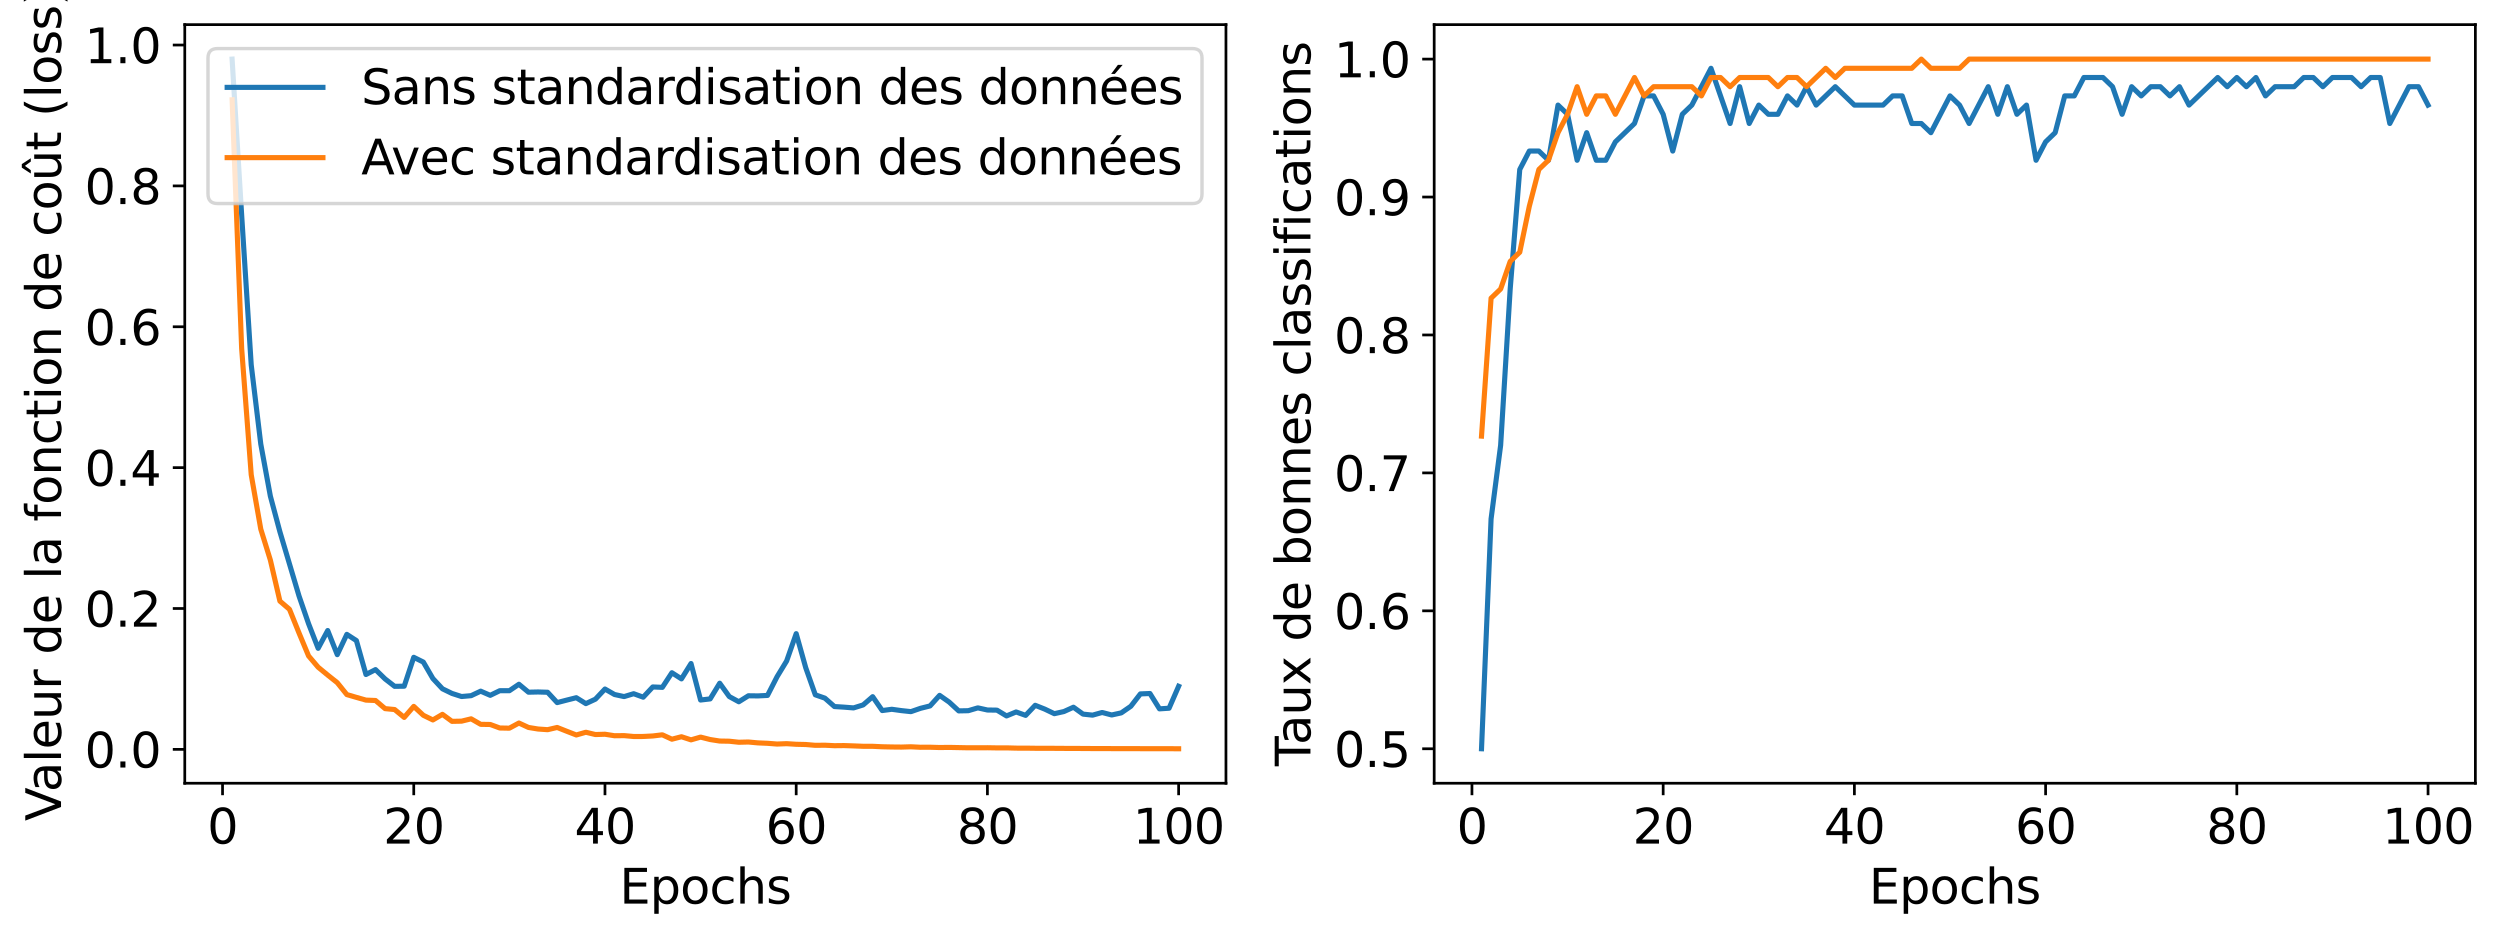 <?xml version="1.0" encoding="utf-8" standalone="no"?>
<!DOCTYPE svg PUBLIC "-//W3C//DTD SVG 1.1//EN"
  "http://www.w3.org/Graphics/SVG/1.1/DTD/svg11.dtd">
<svg xmlns:xlink="http://www.w3.org/1999/xlink" width="730.814pt" height="274.259pt" viewBox="0 0 730.814 274.259" xmlns="http://www.w3.org/2000/svg" version="1.1">
 <defs>
  <style type="text/css">*{stroke-linejoin: round; stroke-linecap: butt}</style>
 </defs>
 <g id="figure_1">
  <g id="patch_1">
   <path d="M 0 274.259 
L 730.814 274.259 
L 730.814 0 
L 0 0 
z
" style="fill: #ffffff"/>
  </g>
  <g id="axes_1">
   <g id="patch_2">
    <path d="M 54.014 228.96 
L 358.377 228.96 
L 358.377 7.2 
L 54.014 7.2 
z
" style="fill: #ffffff"/>
   </g>
   <g id="matplotlib.axis_1">
    <g id="xtick_1">
     <g id="line2d_1">
      <defs>
       <path id="m31f1beced3" d="M 0 0 
L 0 3.5 
" style="stroke: #000000; stroke-width: 0.8"/>
      </defs>
      <g>
       <use xlink:href="#m31f1beced3" x="65.054" y="228.96" style="stroke: #000000; stroke-width: 0.8"/>
      </g>
     </g>
     <g id="text_1">
      <!-- 0 -->
      <g transform="translate(60.6 246.598) scale(0.14 -0.14)">
       <defs>
        <path id="DejaVuSans-30" d="M 2034 4250 
Q 1547 4250 1301 3770 
Q 1056 3291 1056 2328 
Q 1056 1369 1301 889 
Q 1547 409 2034 409 
Q 2525 409 2770 889 
Q 3016 1369 3016 2328 
Q 3016 3291 2770 3770 
Q 2525 4250 2034 4250 
z
M 2034 4750 
Q 2819 4750 3233 4129 
Q 3647 3509 3647 2328 
Q 3647 1150 3233 529 
Q 2819 -91 2034 -91 
Q 1250 -91 836 529 
Q 422 1150 422 2328 
Q 422 3509 836 4129 
Q 1250 4750 2034 4750 
z
" transform="scale(0.016)"/>
       </defs>
       <use xlink:href="#DejaVuSans-30"/>
      </g>
     </g>
    </g>
    <g id="xtick_2">
     <g id="line2d_2">
      <g>
       <use xlink:href="#m31f1beced3" x="120.951" y="228.96" style="stroke: #000000; stroke-width: 0.8"/>
      </g>
     </g>
     <g id="text_2">
      <!-- 20 -->
      <g transform="translate(112.044 246.598) scale(0.14 -0.14)">
       <defs>
        <path id="DejaVuSans-32" d="M 1228 531 
L 3431 531 
L 3431 0 
L 469 0 
L 469 531 
Q 828 903 1448 1529 
Q 2069 2156 2228 2338 
Q 2531 2678 2651 2914 
Q 2772 3150 2772 3378 
Q 2772 3750 2511 3984 
Q 2250 4219 1831 4219 
Q 1534 4219 1204 4116 
Q 875 4013 500 3803 
L 500 4441 
Q 881 4594 1212 4672 
Q 1544 4750 1819 4750 
Q 2544 4750 2975 4387 
Q 3406 4025 3406 3419 
Q 3406 3131 3298 2873 
Q 3191 2616 2906 2266 
Q 2828 2175 2409 1742 
Q 1991 1309 1228 531 
z
" transform="scale(0.016)"/>
       </defs>
       <use xlink:href="#DejaVuSans-32"/>
       <use xlink:href="#DejaVuSans-30" x="63.623"/>
      </g>
     </g>
    </g>
    <g id="xtick_3">
     <g id="line2d_3">
      <g>
       <use xlink:href="#m31f1beced3" x="176.849" y="228.96" style="stroke: #000000; stroke-width: 0.8"/>
      </g>
     </g>
     <g id="text_3">
      <!-- 40 -->
      <g transform="translate(167.942 246.598) scale(0.14 -0.14)">
       <defs>
        <path id="DejaVuSans-34" d="M 2419 4116 
L 825 1625 
L 2419 1625 
L 2419 4116 
z
M 2253 4666 
L 3047 4666 
L 3047 1625 
L 3713 1625 
L 3713 1100 
L 3047 1100 
L 3047 0 
L 2419 0 
L 2419 1100 
L 313 1100 
L 313 1709 
L 2253 4666 
z
" transform="scale(0.016)"/>
       </defs>
       <use xlink:href="#DejaVuSans-34"/>
       <use xlink:href="#DejaVuSans-30" x="63.623"/>
      </g>
     </g>
    </g>
    <g id="xtick_4">
     <g id="line2d_4">
      <g>
       <use xlink:href="#m31f1beced3" x="232.747" y="228.96" style="stroke: #000000; stroke-width: 0.8"/>
      </g>
     </g>
     <g id="text_4">
      <!-- 60 -->
      <g transform="translate(223.84 246.598) scale(0.14 -0.14)">
       <defs>
        <path id="DejaVuSans-36" d="M 2113 2584 
Q 1688 2584 1439 2293 
Q 1191 2003 1191 1497 
Q 1191 994 1439 701 
Q 1688 409 2113 409 
Q 2538 409 2786 701 
Q 3034 994 3034 1497 
Q 3034 2003 2786 2293 
Q 2538 2584 2113 2584 
z
M 3366 4563 
L 3366 3988 
Q 3128 4100 2886 4159 
Q 2644 4219 2406 4219 
Q 1781 4219 1451 3797 
Q 1122 3375 1075 2522 
Q 1259 2794 1537 2939 
Q 1816 3084 2150 3084 
Q 2853 3084 3261 2657 
Q 3669 2231 3669 1497 
Q 3669 778 3244 343 
Q 2819 -91 2113 -91 
Q 1303 -91 875 529 
Q 447 1150 447 2328 
Q 447 3434 972 4092 
Q 1497 4750 2381 4750 
Q 2619 4750 2861 4703 
Q 3103 4656 3366 4563 
z
" transform="scale(0.016)"/>
       </defs>
       <use xlink:href="#DejaVuSans-36"/>
       <use xlink:href="#DejaVuSans-30" x="63.623"/>
      </g>
     </g>
    </g>
    <g id="xtick_5">
     <g id="line2d_5">
      <g>
       <use xlink:href="#m31f1beced3" x="288.645" y="228.96" style="stroke: #000000; stroke-width: 0.8"/>
      </g>
     </g>
     <g id="text_5">
      <!-- 80 -->
      <g transform="translate(279.737 246.598) scale(0.14 -0.14)">
       <defs>
        <path id="DejaVuSans-38" d="M 2034 2216 
Q 1584 2216 1326 1975 
Q 1069 1734 1069 1313 
Q 1069 891 1326 650 
Q 1584 409 2034 409 
Q 2484 409 2743 651 
Q 3003 894 3003 1313 
Q 3003 1734 2745 1975 
Q 2488 2216 2034 2216 
z
M 1403 2484 
Q 997 2584 770 2862 
Q 544 3141 544 3541 
Q 544 4100 942 4425 
Q 1341 4750 2034 4750 
Q 2731 4750 3128 4425 
Q 3525 4100 3525 3541 
Q 3525 3141 3298 2862 
Q 3072 2584 2669 2484 
Q 3125 2378 3379 2068 
Q 3634 1759 3634 1313 
Q 3634 634 3220 271 
Q 2806 -91 2034 -91 
Q 1263 -91 848 271 
Q 434 634 434 1313 
Q 434 1759 690 2068 
Q 947 2378 1403 2484 
z
M 1172 3481 
Q 1172 3119 1398 2916 
Q 1625 2713 2034 2713 
Q 2441 2713 2670 2916 
Q 2900 3119 2900 3481 
Q 2900 3844 2670 4047 
Q 2441 4250 2034 4250 
Q 1625 4250 1398 4047 
Q 1172 3844 1172 3481 
z
" transform="scale(0.016)"/>
       </defs>
       <use xlink:href="#DejaVuSans-38"/>
       <use xlink:href="#DejaVuSans-30" x="63.623"/>
      </g>
     </g>
    </g>
    <g id="xtick_6">
     <g id="line2d_6">
      <g>
       <use xlink:href="#m31f1beced3" x="344.543" y="228.96" style="stroke: #000000; stroke-width: 0.8"/>
      </g>
     </g>
     <g id="text_6">
      <!-- 100 -->
      <g transform="translate(331.181 246.598) scale(0.14 -0.14)">
       <defs>
        <path id="DejaVuSans-31" d="M 794 531 
L 1825 531 
L 1825 4091 
L 703 3866 
L 703 4441 
L 1819 4666 
L 2450 4666 
L 2450 531 
L 3481 531 
L 3481 0 
L 794 0 
L 794 531 
z
" transform="scale(0.016)"/>
       </defs>
       <use xlink:href="#DejaVuSans-31"/>
       <use xlink:href="#DejaVuSans-30" x="63.623"/>
       <use xlink:href="#DejaVuSans-30" x="127.246"/>
      </g>
     </g>
    </g>
    <g id="text_7">
     <!-- Epochs -->
     <g transform="translate(181.114 264.147) scale(0.14 -0.14)">
      <defs>
       <path id="DejaVuSans-45" d="M 628 4666 
L 3578 4666 
L 3578 4134 
L 1259 4134 
L 1259 2753 
L 3481 2753 
L 3481 2222 
L 1259 2222 
L 1259 531 
L 3634 531 
L 3634 0 
L 628 0 
L 628 4666 
z
" transform="scale(0.016)"/>
       <path id="DejaVuSans-70" d="M 1159 525 
L 1159 -1331 
L 581 -1331 
L 581 3500 
L 1159 3500 
L 1159 2969 
Q 1341 3281 1617 3432 
Q 1894 3584 2278 3584 
Q 2916 3584 3314 3078 
Q 3713 2572 3713 1747 
Q 3713 922 3314 415 
Q 2916 -91 2278 -91 
Q 1894 -91 1617 61 
Q 1341 213 1159 525 
z
M 3116 1747 
Q 3116 2381 2855 2742 
Q 2594 3103 2138 3103 
Q 1681 3103 1420 2742 
Q 1159 2381 1159 1747 
Q 1159 1113 1420 752 
Q 1681 391 2138 391 
Q 2594 391 2855 752 
Q 3116 1113 3116 1747 
z
" transform="scale(0.016)"/>
       <path id="DejaVuSans-6f" d="M 1959 3097 
Q 1497 3097 1228 2736 
Q 959 2375 959 1747 
Q 959 1119 1226 758 
Q 1494 397 1959 397 
Q 2419 397 2687 759 
Q 2956 1122 2956 1747 
Q 2956 2369 2687 2733 
Q 2419 3097 1959 3097 
z
M 1959 3584 
Q 2709 3584 3137 3096 
Q 3566 2609 3566 1747 
Q 3566 888 3137 398 
Q 2709 -91 1959 -91 
Q 1206 -91 779 398 
Q 353 888 353 1747 
Q 353 2609 779 3096 
Q 1206 3584 1959 3584 
z
" transform="scale(0.016)"/>
       <path id="DejaVuSans-63" d="M 3122 3366 
L 3122 2828 
Q 2878 2963 2633 3030 
Q 2388 3097 2138 3097 
Q 1578 3097 1268 2742 
Q 959 2388 959 1747 
Q 959 1106 1268 751 
Q 1578 397 2138 397 
Q 2388 397 2633 464 
Q 2878 531 3122 666 
L 3122 134 
Q 2881 22 2623 -34 
Q 2366 -91 2075 -91 
Q 1284 -91 818 406 
Q 353 903 353 1747 
Q 353 2603 823 3093 
Q 1294 3584 2113 3584 
Q 2378 3584 2631 3529 
Q 2884 3475 3122 3366 
z
" transform="scale(0.016)"/>
       <path id="DejaVuSans-68" d="M 3513 2113 
L 3513 0 
L 2938 0 
L 2938 2094 
Q 2938 2591 2744 2837 
Q 2550 3084 2163 3084 
Q 1697 3084 1428 2787 
Q 1159 2491 1159 1978 
L 1159 0 
L 581 0 
L 581 4863 
L 1159 4863 
L 1159 2956 
Q 1366 3272 1645 3428 
Q 1925 3584 2291 3584 
Q 2894 3584 3203 3211 
Q 3513 2838 3513 2113 
z
" transform="scale(0.016)"/>
       <path id="DejaVuSans-73" d="M 2834 3397 
L 2834 2853 
Q 2591 2978 2328 3040 
Q 2066 3103 1784 3103 
Q 1356 3103 1142 2972 
Q 928 2841 928 2578 
Q 928 2378 1081 2264 
Q 1234 2150 1697 2047 
L 1894 2003 
Q 2506 1872 2764 1633 
Q 3022 1394 3022 966 
Q 3022 478 2636 193 
Q 2250 -91 1575 -91 
Q 1294 -91 989 -36 
Q 684 19 347 128 
L 347 722 
Q 666 556 975 473 
Q 1284 391 1588 391 
Q 1994 391 2212 530 
Q 2431 669 2431 922 
Q 2431 1156 2273 1281 
Q 2116 1406 1581 1522 
L 1381 1569 
Q 847 1681 609 1914 
Q 372 2147 372 2553 
Q 372 3047 722 3315 
Q 1072 3584 1716 3584 
Q 2034 3584 2315 3537 
Q 2597 3491 2834 3397 
z
" transform="scale(0.016)"/>
      </defs>
      <use xlink:href="#DejaVuSans-45"/>
      <use xlink:href="#DejaVuSans-70" x="63.184"/>
      <use xlink:href="#DejaVuSans-6f" x="126.66"/>
      <use xlink:href="#DejaVuSans-63" x="187.842"/>
      <use xlink:href="#DejaVuSans-68" x="242.822"/>
      <use xlink:href="#DejaVuSans-73" x="306.201"/>
     </g>
    </g>
   </g>
   <g id="matplotlib.axis_2">
    <g id="ytick_1">
     <g id="line2d_7">
      <defs>
       <path id="m73c6518a95" d="M 0 0 
L -3.5 0 
" style="stroke: #000000; stroke-width: 0.8"/>
      </defs>
      <g>
       <use xlink:href="#m73c6518a95" x="54.014" y="219.052" style="stroke: #000000; stroke-width: 0.8"/>
      </g>
     </g>
     <g id="text_8">
      <!-- 0.0 -->
      <g transform="translate(24.749 224.371) scale(0.14 -0.14)">
       <defs>
        <path id="DejaVuSans-2e" d="M 684 794 
L 1344 794 
L 1344 0 
L 684 0 
L 684 794 
z
" transform="scale(0.016)"/>
       </defs>
       <use xlink:href="#DejaVuSans-30"/>
       <use xlink:href="#DejaVuSans-2e" x="63.623"/>
       <use xlink:href="#DejaVuSans-30" x="95.41"/>
      </g>
     </g>
    </g>
    <g id="ytick_2">
     <g id="line2d_8">
      <g>
       <use xlink:href="#m73c6518a95" x="54.014" y="177.874" style="stroke: #000000; stroke-width: 0.8"/>
      </g>
     </g>
     <g id="text_9">
      <!-- 0.2 -->
      <g transform="translate(24.749 183.193) scale(0.14 -0.14)">
       <use xlink:href="#DejaVuSans-30"/>
       <use xlink:href="#DejaVuSans-2e" x="63.623"/>
       <use xlink:href="#DejaVuSans-32" x="95.41"/>
      </g>
     </g>
    </g>
    <g id="ytick_3">
     <g id="line2d_9">
      <g>
       <use xlink:href="#m73c6518a95" x="54.014" y="136.697" style="stroke: #000000; stroke-width: 0.8"/>
      </g>
     </g>
     <g id="text_10">
      <!-- 0.4 -->
      <g transform="translate(24.749 142.016) scale(0.14 -0.14)">
       <use xlink:href="#DejaVuSans-30"/>
       <use xlink:href="#DejaVuSans-2e" x="63.623"/>
       <use xlink:href="#DejaVuSans-34" x="95.41"/>
      </g>
     </g>
    </g>
    <g id="ytick_4">
     <g id="line2d_10">
      <g>
       <use xlink:href="#m73c6518a95" x="54.014" y="95.519" style="stroke: #000000; stroke-width: 0.8"/>
      </g>
     </g>
     <g id="text_11">
      <!-- 0.6 -->
      <g transform="translate(24.749 100.838) scale(0.14 -0.14)">
       <use xlink:href="#DejaVuSans-30"/>
       <use xlink:href="#DejaVuSans-2e" x="63.623"/>
       <use xlink:href="#DejaVuSans-36" x="95.41"/>
      </g>
     </g>
    </g>
    <g id="ytick_5">
     <g id="line2d_11">
      <g>
       <use xlink:href="#m73c6518a95" x="54.014" y="54.342" style="stroke: #000000; stroke-width: 0.8"/>
      </g>
     </g>
     <g id="text_12">
      <!-- 0.8 -->
      <g transform="translate(24.749 59.661) scale(0.14 -0.14)">
       <use xlink:href="#DejaVuSans-30"/>
       <use xlink:href="#DejaVuSans-2e" x="63.623"/>
       <use xlink:href="#DejaVuSans-38" x="95.41"/>
      </g>
     </g>
    </g>
    <g id="ytick_6">
     <g id="line2d_12">
      <g>
       <use xlink:href="#m73c6518a95" x="54.014" y="13.164" style="stroke: #000000; stroke-width: 0.8"/>
      </g>
     </g>
     <g id="text_13">
      <!-- 1.0 -->
      <g transform="translate(24.749 18.483) scale(0.14 -0.14)">
       <use xlink:href="#DejaVuSans-31"/>
       <use xlink:href="#DejaVuSans-2e" x="63.623"/>
       <use xlink:href="#DejaVuSans-30" x="95.41"/>
      </g>
     </g>
    </g>
    <g id="text_14">
     <!-- Valeur de la fonction de coût (loss) -->
     <g transform="translate(17.838 240.002) rotate(-90) scale(0.14 -0.14)">
      <defs>
       <path id="DejaVuSans-56" d="M 1831 0 
L 50 4666 
L 709 4666 
L 2188 738 
L 3669 4666 
L 4325 4666 
L 2547 0 
L 1831 0 
z
" transform="scale(0.016)"/>
       <path id="DejaVuSans-61" d="M 2194 1759 
Q 1497 1759 1228 1600 
Q 959 1441 959 1056 
Q 959 750 1161 570 
Q 1363 391 1709 391 
Q 2188 391 2477 730 
Q 2766 1069 2766 1631 
L 2766 1759 
L 2194 1759 
z
M 3341 1997 
L 3341 0 
L 2766 0 
L 2766 531 
Q 2569 213 2275 61 
Q 1981 -91 1556 -91 
Q 1019 -91 701 211 
Q 384 513 384 1019 
Q 384 1609 779 1909 
Q 1175 2209 1959 2209 
L 2766 2209 
L 2766 2266 
Q 2766 2663 2505 2880 
Q 2244 3097 1772 3097 
Q 1472 3097 1187 3025 
Q 903 2953 641 2809 
L 641 3341 
Q 956 3463 1253 3523 
Q 1550 3584 1831 3584 
Q 2591 3584 2966 3190 
Q 3341 2797 3341 1997 
z
" transform="scale(0.016)"/>
       <path id="DejaVuSans-6c" d="M 603 4863 
L 1178 4863 
L 1178 0 
L 603 0 
L 603 4863 
z
" transform="scale(0.016)"/>
       <path id="DejaVuSans-65" d="M 3597 1894 
L 3597 1613 
L 953 1613 
Q 991 1019 1311 708 
Q 1631 397 2203 397 
Q 2534 397 2845 478 
Q 3156 559 3463 722 
L 3463 178 
Q 3153 47 2828 -22 
Q 2503 -91 2169 -91 
Q 1331 -91 842 396 
Q 353 884 353 1716 
Q 353 2575 817 3079 
Q 1281 3584 2069 3584 
Q 2775 3584 3186 3129 
Q 3597 2675 3597 1894 
z
M 3022 2063 
Q 3016 2534 2758 2815 
Q 2500 3097 2075 3097 
Q 1594 3097 1305 2825 
Q 1016 2553 972 2059 
L 3022 2063 
z
" transform="scale(0.016)"/>
       <path id="DejaVuSans-75" d="M 544 1381 
L 544 3500 
L 1119 3500 
L 1119 1403 
Q 1119 906 1312 657 
Q 1506 409 1894 409 
Q 2359 409 2629 706 
Q 2900 1003 2900 1516 
L 2900 3500 
L 3475 3500 
L 3475 0 
L 2900 0 
L 2900 538 
Q 2691 219 2414 64 
Q 2138 -91 1772 -91 
Q 1169 -91 856 284 
Q 544 659 544 1381 
z
M 1991 3584 
L 1991 3584 
z
" transform="scale(0.016)"/>
       <path id="DejaVuSans-72" d="M 2631 2963 
Q 2534 3019 2420 3045 
Q 2306 3072 2169 3072 
Q 1681 3072 1420 2755 
Q 1159 2438 1159 1844 
L 1159 0 
L 581 0 
L 581 3500 
L 1159 3500 
L 1159 2956 
Q 1341 3275 1631 3429 
Q 1922 3584 2338 3584 
Q 2397 3584 2469 3576 
Q 2541 3569 2628 3553 
L 2631 2963 
z
" transform="scale(0.016)"/>
       <path id="DejaVuSans-20" transform="scale(0.016)"/>
       <path id="DejaVuSans-64" d="M 2906 2969 
L 2906 4863 
L 3481 4863 
L 3481 0 
L 2906 0 
L 2906 525 
Q 2725 213 2448 61 
Q 2172 -91 1784 -91 
Q 1150 -91 751 415 
Q 353 922 353 1747 
Q 353 2572 751 3078 
Q 1150 3584 1784 3584 
Q 2172 3584 2448 3432 
Q 2725 3281 2906 2969 
z
M 947 1747 
Q 947 1113 1208 752 
Q 1469 391 1925 391 
Q 2381 391 2643 752 
Q 2906 1113 2906 1747 
Q 2906 2381 2643 2742 
Q 2381 3103 1925 3103 
Q 1469 3103 1208 2742 
Q 947 2381 947 1747 
z
" transform="scale(0.016)"/>
       <path id="DejaVuSans-66" d="M 2375 4863 
L 2375 4384 
L 1825 4384 
Q 1516 4384 1395 4259 
Q 1275 4134 1275 3809 
L 1275 3500 
L 2222 3500 
L 2222 3053 
L 1275 3053 
L 1275 0 
L 697 0 
L 697 3053 
L 147 3053 
L 147 3500 
L 697 3500 
L 697 3744 
Q 697 4328 969 4595 
Q 1241 4863 1831 4863 
L 2375 4863 
z
" transform="scale(0.016)"/>
       <path id="DejaVuSans-6e" d="M 3513 2113 
L 3513 0 
L 2938 0 
L 2938 2094 
Q 2938 2591 2744 2837 
Q 2550 3084 2163 3084 
Q 1697 3084 1428 2787 
Q 1159 2491 1159 1978 
L 1159 0 
L 581 0 
L 581 3500 
L 1159 3500 
L 1159 2956 
Q 1366 3272 1645 3428 
Q 1925 3584 2291 3584 
Q 2894 3584 3203 3211 
Q 3513 2838 3513 2113 
z
" transform="scale(0.016)"/>
       <path id="DejaVuSans-74" d="M 1172 4494 
L 1172 3500 
L 2356 3500 
L 2356 3053 
L 1172 3053 
L 1172 1153 
Q 1172 725 1289 603 
Q 1406 481 1766 481 
L 2356 481 
L 2356 0 
L 1766 0 
Q 1100 0 847 248 
Q 594 497 594 1153 
L 594 3053 
L 172 3053 
L 172 3500 
L 594 3500 
L 594 4494 
L 1172 4494 
z
" transform="scale(0.016)"/>
       <path id="DejaVuSans-69" d="M 603 3500 
L 1178 3500 
L 1178 0 
L 603 0 
L 603 3500 
z
M 603 4863 
L 1178 4863 
L 1178 4134 
L 603 4134 
L 603 4863 
z
" transform="scale(0.016)"/>
       <path id="DejaVuSans-fb" d="M 544 1381 
L 544 3500 
L 1119 3500 
L 1119 1403 
Q 1119 906 1312 657 
Q 1506 409 1894 409 
Q 2359 409 2629 706 
Q 2900 1003 2900 1516 
L 2900 3500 
L 3475 3500 
L 3475 0 
L 2900 0 
L 2900 538 
Q 2691 219 2414 64 
Q 2138 -91 1772 -91 
Q 1169 -91 856 284 
Q 544 659 544 1381 
z
M 1991 3584 
L 1991 3584 
z
M 1753 5119 
L 2215 5119 
L 2981 3944 
L 2547 3944 
L 1984 4709 
L 1422 3944 
L 987 3944 
L 1753 5119 
z
" transform="scale(0.016)"/>
       <path id="DejaVuSans-28" d="M 1984 4856 
Q 1566 4138 1362 3434 
Q 1159 2731 1159 2009 
Q 1159 1288 1364 580 
Q 1569 -128 1984 -844 
L 1484 -844 
Q 1016 -109 783 600 
Q 550 1309 550 2009 
Q 550 2706 781 3412 
Q 1013 4119 1484 4856 
L 1984 4856 
z
" transform="scale(0.016)"/>
       <path id="DejaVuSans-29" d="M 513 4856 
L 1013 4856 
Q 1481 4119 1714 3412 
Q 1947 2706 1947 2009 
Q 1947 1309 1714 600 
Q 1481 -109 1013 -844 
L 513 -844 
Q 928 -128 1133 580 
Q 1338 1288 1338 2009 
Q 1338 2731 1133 3434 
Q 928 4138 513 4856 
z
" transform="scale(0.016)"/>
      </defs>
      <use xlink:href="#DejaVuSans-56"/>
      <use xlink:href="#DejaVuSans-61" x="60.658"/>
      <use xlink:href="#DejaVuSans-6c" x="121.938"/>
      <use xlink:href="#DejaVuSans-65" x="149.721"/>
      <use xlink:href="#DejaVuSans-75" x="211.244"/>
      <use xlink:href="#DejaVuSans-72" x="274.623"/>
      <use xlink:href="#DejaVuSans-20" x="315.736"/>
      <use xlink:href="#DejaVuSans-64" x="347.523"/>
      <use xlink:href="#DejaVuSans-65" x="411"/>
      <use xlink:href="#DejaVuSans-20" x="472.523"/>
      <use xlink:href="#DejaVuSans-6c" x="504.311"/>
      <use xlink:href="#DejaVuSans-61" x="532.094"/>
      <use xlink:href="#DejaVuSans-20" x="593.373"/>
      <use xlink:href="#DejaVuSans-66" x="625.16"/>
      <use xlink:href="#DejaVuSans-6f" x="660.365"/>
      <use xlink:href="#DejaVuSans-6e" x="721.547"/>
      <use xlink:href="#DejaVuSans-63" x="784.926"/>
      <use xlink:href="#DejaVuSans-74" x="839.906"/>
      <use xlink:href="#DejaVuSans-69" x="879.115"/>
      <use xlink:href="#DejaVuSans-6f" x="906.898"/>
      <use xlink:href="#DejaVuSans-6e" x="968.08"/>
      <use xlink:href="#DejaVuSans-20" x="1031.459"/>
      <use xlink:href="#DejaVuSans-64" x="1063.246"/>
      <use xlink:href="#DejaVuSans-65" x="1126.723"/>
      <use xlink:href="#DejaVuSans-20" x="1188.246"/>
      <use xlink:href="#DejaVuSans-63" x="1220.033"/>
      <use xlink:href="#DejaVuSans-6f" x="1275.014"/>
      <use xlink:href="#DejaVuSans-fb" x="1336.195"/>
      <use xlink:href="#DejaVuSans-74" x="1399.574"/>
      <use xlink:href="#DejaVuSans-20" x="1438.783"/>
      <use xlink:href="#DejaVuSans-28" x="1470.57"/>
      <use xlink:href="#DejaVuSans-6c" x="1509.584"/>
      <use xlink:href="#DejaVuSans-6f" x="1537.367"/>
      <use xlink:href="#DejaVuSans-73" x="1598.549"/>
      <use xlink:href="#DejaVuSans-73" x="1650.648"/>
      <use xlink:href="#DejaVuSans-29" x="1702.748"/>
     </g>
    </g>
   </g>
   <g id="line2d_13">
    <path d="M 67.848 17.28 
L 70.643 62.902 
L 73.438 106.662 
L 76.233 129.818 
L 79.028 145.013 
L 81.823 155.455 
L 84.618 164.844 
L 87.413 174.229 
L 90.208 182.337 
L 93.002 189.516 
L 95.797 184.32 
L 98.592 191.371 
L 101.387 185.444 
L 104.182 187.259 
L 106.977 197.174 
L 109.772 195.744 
L 112.567 198.466 
L 115.362 200.635 
L 118.156 200.591 
L 120.951 192.151 
L 123.746 193.538 
L 126.541 198.35 
L 129.336 201.351 
L 132.131 202.711 
L 134.926 203.612 
L 137.721 203.363 
L 140.516 202.046 
L 143.311 203.262 
L 146.105 201.907 
L 148.9 201.917 
L 151.695 200.026 
L 154.49 202.346 
L 157.285 202.282 
L 160.08 202.366 
L 162.875 205.387 
L 165.67 204.66 
L 168.465 203.958 
L 171.259 205.684 
L 174.054 204.387 
L 176.849 201.422 
L 179.644 203.023 
L 182.439 203.63 
L 185.234 202.79 
L 188.029 203.806 
L 190.824 200.813 
L 193.619 200.93 
L 196.413 196.657 
L 199.208 198.454 
L 202.003 193.967 
L 204.798 204.633 
L 207.593 204.309 
L 210.388 199.723 
L 213.183 203.62 
L 215.978 205.143 
L 218.773 203.393 
L 221.567 203.431 
L 224.362 203.29 
L 227.157 197.82 
L 229.952 193.225 
L 232.747 185.239 
L 235.542 195.212 
L 238.337 203.116 
L 241.132 204.085 
L 243.927 206.541 
L 246.721 206.717 
L 249.516 206.939 
L 252.311 206.071 
L 255.106 203.661 
L 257.901 207.711 
L 260.696 207.341 
L 263.491 207.728 
L 266.286 208.031 
L 269.081 207.063 
L 271.876 206.36 
L 274.67 203.274 
L 277.465 205.237 
L 280.26 207.812 
L 283.055 207.755 
L 285.85 206.929 
L 288.645 207.55 
L 291.44 207.594 
L 294.235 209.283 
L 297.03 208.123 
L 299.824 209.12 
L 302.619 206.178 
L 305.414 207.292 
L 308.209 208.627 
L 311.004 208.005 
L 313.799 206.739 
L 316.594 208.754 
L 319.389 209.054 
L 322.184 208.275 
L 324.978 209.005 
L 327.773 208.393 
L 330.568 206.465 
L 333.363 202.846 
L 336.158 202.731 
L 338.953 207.216 
L 341.748 207.03 
L 344.543 200.614 
" clip-path="url(#p46fcb335e2)" style="fill: none; stroke: #1f77b4; stroke-width: 1.5; stroke-linecap: square"/>
   </g>
   <g id="line2d_14">
    <path d="M 67.848 29.169 
L 70.643 101.899 
L 73.438 138.777 
L 76.233 154.68 
L 79.028 163.708 
L 81.823 175.72 
L 84.618 178.116 
L 87.413 185.05 
L 90.208 191.751 
L 93.002 195.041 
L 95.797 197.341 
L 98.592 199.568 
L 101.387 203.045 
L 104.182 203.86 
L 106.977 204.66 
L 109.772 204.774 
L 112.567 207.149 
L 115.362 207.418 
L 118.156 209.717 
L 120.951 206.497 
L 123.746 209.094 
L 126.541 210.459 
L 129.336 208.821 
L 132.131 210.87 
L 134.926 210.812 
L 137.721 210.132 
L 140.516 211.74 
L 143.311 211.785 
L 146.105 212.811 
L 148.9 212.865 
L 151.695 211.36 
L 154.49 212.653 
L 157.285 213.111 
L 160.08 213.305 
L 162.875 212.657 
L 165.67 213.768 
L 168.465 214.851 
L 171.259 214.058 
L 174.054 214.725 
L 176.849 214.638 
L 179.644 215.076 
L 182.439 215.042 
L 185.234 215.295 
L 188.029 215.287 
L 190.824 215.142 
L 193.619 214.805 
L 196.413 216.088 
L 199.208 215.367 
L 202.003 216.28 
L 204.798 215.476 
L 207.593 216.186 
L 210.388 216.625 
L 213.183 216.676 
L 215.978 216.977 
L 218.773 216.908 
L 221.567 217.165 
L 224.362 217.285 
L 227.157 217.503 
L 229.952 217.394 
L 232.747 217.575 
L 235.542 217.639 
L 238.337 217.88 
L 241.132 217.845 
L 243.927 217.985 
L 246.721 217.952 
L 249.516 218.046 
L 252.311 218.159 
L 255.106 218.165 
L 257.901 218.3 
L 260.696 218.362 
L 263.491 218.39 
L 266.286 218.305 
L 269.081 218.446 
L 271.876 218.435 
L 274.67 218.519 
L 277.465 218.485 
L 280.26 218.542 
L 283.055 218.599 
L 285.85 218.599 
L 288.645 218.581 
L 291.44 218.63 
L 294.235 218.622 
L 297.03 218.698 
L 299.824 218.701 
L 302.619 218.739 
L 305.414 218.749 
L 308.209 218.757 
L 311.004 218.776 
L 313.799 218.789 
L 316.594 218.799 
L 319.389 218.82 
L 322.184 218.818 
L 324.978 218.836 
L 327.773 218.839 
L 330.568 218.846 
L 333.363 218.855 
L 336.158 218.864 
L 338.953 218.869 
L 341.748 218.869 
L 344.543 218.88 
" clip-path="url(#p46fcb335e2)" style="fill: none; stroke: #ff7f0e; stroke-width: 1.5; stroke-linecap: square"/>
   </g>
   <g id="patch_3">
    <path d="M 54.014 228.96 
L 54.014 7.2 
" style="fill: none; stroke: #000000; stroke-width: 0.8; stroke-linejoin: miter; stroke-linecap: square"/>
   </g>
   <g id="patch_4">
    <path d="M 358.377 228.96 
L 358.377 7.2 
" style="fill: none; stroke: #000000; stroke-width: 0.8; stroke-linejoin: miter; stroke-linecap: square"/>
   </g>
   <g id="patch_5">
    <path d="M 54.014 228.96 
L 358.377 228.96 
" style="fill: none; stroke: #000000; stroke-width: 0.8; stroke-linejoin: miter; stroke-linecap: square"/>
   </g>
   <g id="patch_6">
    <path d="M 54.014 7.2 
L 358.377 7.2 
" style="fill: none; stroke: #000000; stroke-width: 0.8; stroke-linejoin: miter; stroke-linecap: square"/>
   </g>
   <g id="legend_1">
    <g id="patch_7">
     <path d="M 63.603 59.499 
L 348.577 59.499 
Q 351.377 59.499 351.377 56.699 
L 351.377 17 
Q 351.377 14.2 348.577 14.2 
L 63.603 14.2 
Q 60.803 14.2 60.803 17 
L 60.803 56.699 
Q 60.803 59.499 63.603 59.499 
z
" style="fill: #ffffff; opacity: 0.8; stroke: #cccccc; stroke-linejoin: miter"/>
    </g>
    <g id="line2d_15">
     <path d="M 66.403 25.538 
L 80.403 25.538 
L 94.403 25.538 
" style="fill: none; stroke: #1f77b4; stroke-width: 1.5; stroke-linecap: square"/>
    </g>
    <g id="text_15">
     <!-- Sans standardisation des données -->
     <g transform="translate(105.603 30.438) scale(0.14 -0.14)">
      <defs>
       <path id="DejaVuSans-53" d="M 3425 4513 
L 3425 3897 
Q 3066 4069 2747 4153 
Q 2428 4238 2131 4238 
Q 1616 4238 1336 4038 
Q 1056 3838 1056 3469 
Q 1056 3159 1242 3001 
Q 1428 2844 1947 2747 
L 2328 2669 
Q 3034 2534 3370 2195 
Q 3706 1856 3706 1288 
Q 3706 609 3251 259 
Q 2797 -91 1919 -91 
Q 1588 -91 1214 -16 
Q 841 59 441 206 
L 441 856 
Q 825 641 1194 531 
Q 1563 422 1919 422 
Q 2459 422 2753 634 
Q 3047 847 3047 1241 
Q 3047 1584 2836 1778 
Q 2625 1972 2144 2069 
L 1759 2144 
Q 1053 2284 737 2584 
Q 422 2884 422 3419 
Q 422 4038 858 4394 
Q 1294 4750 2059 4750 
Q 2388 4750 2728 4690 
Q 3069 4631 3425 4513 
z
" transform="scale(0.016)"/>
       <path id="DejaVuSans-e9" d="M 3597 1894 
L 3597 1613 
L 953 1613 
Q 991 1019 1311 708 
Q 1631 397 2203 397 
Q 2534 397 2845 478 
Q 3156 559 3463 722 
L 3463 178 
Q 3153 47 2828 -22 
Q 2503 -91 2169 -91 
Q 1331 -91 842 396 
Q 353 884 353 1716 
Q 353 2575 817 3079 
Q 1281 3584 2069 3584 
Q 2775 3584 3186 3129 
Q 3597 2675 3597 1894 
z
M 3022 2063 
Q 3016 2534 2758 2815 
Q 2500 3097 2075 3097 
Q 1594 3097 1305 2825 
Q 1016 2553 972 2059 
L 3022 2063 
z
M 2466 5119 
L 3088 5119 
L 2070 3944 
L 1591 3944 
L 2466 5119 
z
" transform="scale(0.016)"/>
      </defs>
      <use xlink:href="#DejaVuSans-53"/>
      <use xlink:href="#DejaVuSans-61" x="63.477"/>
      <use xlink:href="#DejaVuSans-6e" x="124.756"/>
      <use xlink:href="#DejaVuSans-73" x="188.135"/>
      <use xlink:href="#DejaVuSans-20" x="240.234"/>
      <use xlink:href="#DejaVuSans-73" x="272.021"/>
      <use xlink:href="#DejaVuSans-74" x="324.121"/>
      <use xlink:href="#DejaVuSans-61" x="363.33"/>
      <use xlink:href="#DejaVuSans-6e" x="424.609"/>
      <use xlink:href="#DejaVuSans-64" x="487.988"/>
      <use xlink:href="#DejaVuSans-61" x="551.465"/>
      <use xlink:href="#DejaVuSans-72" x="612.744"/>
      <use xlink:href="#DejaVuSans-64" x="652.107"/>
      <use xlink:href="#DejaVuSans-69" x="715.584"/>
      <use xlink:href="#DejaVuSans-73" x="743.367"/>
      <use xlink:href="#DejaVuSans-61" x="795.467"/>
      <use xlink:href="#DejaVuSans-74" x="856.746"/>
      <use xlink:href="#DejaVuSans-69" x="895.955"/>
      <use xlink:href="#DejaVuSans-6f" x="923.738"/>
      <use xlink:href="#DejaVuSans-6e" x="984.92"/>
      <use xlink:href="#DejaVuSans-20" x="1048.299"/>
      <use xlink:href="#DejaVuSans-64" x="1080.086"/>
      <use xlink:href="#DejaVuSans-65" x="1143.562"/>
      <use xlink:href="#DejaVuSans-73" x="1205.086"/>
      <use xlink:href="#DejaVuSans-20" x="1257.186"/>
      <use xlink:href="#DejaVuSans-64" x="1288.973"/>
      <use xlink:href="#DejaVuSans-6f" x="1352.449"/>
      <use xlink:href="#DejaVuSans-6e" x="1413.631"/>
      <use xlink:href="#DejaVuSans-6e" x="1477.01"/>
      <use xlink:href="#DejaVuSans-e9" x="1540.389"/>
      <use xlink:href="#DejaVuSans-65" x="1601.912"/>
      <use xlink:href="#DejaVuSans-73" x="1663.436"/>
     </g>
    </g>
    <g id="line2d_16">
     <path d="M 66.403 46.087 
L 80.403 46.087 
L 94.403 46.087 
" style="fill: none; stroke: #ff7f0e; stroke-width: 1.5; stroke-linecap: square"/>
    </g>
    <g id="text_16">
     <!-- Avec standardisation des données -->
     <g transform="translate(105.603 50.987) scale(0.14 -0.14)">
      <defs>
       <path id="DejaVuSans-41" d="M 2188 4044 
L 1331 1722 
L 3047 1722 
L 2188 4044 
z
M 1831 4666 
L 2547 4666 
L 4325 0 
L 3669 0 
L 3244 1197 
L 1141 1197 
L 716 0 
L 50 0 
L 1831 4666 
z
" transform="scale(0.016)"/>
       <path id="DejaVuSans-76" d="M 191 3500 
L 800 3500 
L 1894 563 
L 2988 3500 
L 3597 3500 
L 2284 0 
L 1503 0 
L 191 3500 
z
" transform="scale(0.016)"/>
      </defs>
      <use xlink:href="#DejaVuSans-41"/>
      <use xlink:href="#DejaVuSans-76" x="62.533"/>
      <use xlink:href="#DejaVuSans-65" x="121.713"/>
      <use xlink:href="#DejaVuSans-63" x="183.236"/>
      <use xlink:href="#DejaVuSans-20" x="238.217"/>
      <use xlink:href="#DejaVuSans-73" x="270.004"/>
      <use xlink:href="#DejaVuSans-74" x="322.104"/>
      <use xlink:href="#DejaVuSans-61" x="361.312"/>
      <use xlink:href="#DejaVuSans-6e" x="422.592"/>
      <use xlink:href="#DejaVuSans-64" x="485.971"/>
      <use xlink:href="#DejaVuSans-61" x="549.447"/>
      <use xlink:href="#DejaVuSans-72" x="610.727"/>
      <use xlink:href="#DejaVuSans-64" x="650.09"/>
      <use xlink:href="#DejaVuSans-69" x="713.566"/>
      <use xlink:href="#DejaVuSans-73" x="741.35"/>
      <use xlink:href="#DejaVuSans-61" x="793.449"/>
      <use xlink:href="#DejaVuSans-74" x="854.729"/>
      <use xlink:href="#DejaVuSans-69" x="893.938"/>
      <use xlink:href="#DejaVuSans-6f" x="921.721"/>
      <use xlink:href="#DejaVuSans-6e" x="982.902"/>
      <use xlink:href="#DejaVuSans-20" x="1046.281"/>
      <use xlink:href="#DejaVuSans-64" x="1078.068"/>
      <use xlink:href="#DejaVuSans-65" x="1141.545"/>
      <use xlink:href="#DejaVuSans-73" x="1203.068"/>
      <use xlink:href="#DejaVuSans-20" x="1255.168"/>
      <use xlink:href="#DejaVuSans-64" x="1286.955"/>
      <use xlink:href="#DejaVuSans-6f" x="1350.432"/>
      <use xlink:href="#DejaVuSans-6e" x="1411.613"/>
      <use xlink:href="#DejaVuSans-6e" x="1474.992"/>
      <use xlink:href="#DejaVuSans-e9" x="1538.371"/>
      <use xlink:href="#DejaVuSans-65" x="1599.895"/>
      <use xlink:href="#DejaVuSans-73" x="1661.418"/>
     </g>
    </g>
   </g>
  </g>
  <g id="axes_2">
   <g id="patch_8">
    <path d="M 419.25 228.96 
L 723.614 228.96 
L 723.614 7.2 
L 419.25 7.2 
z
" style="fill: #ffffff"/>
   </g>
   <g id="matplotlib.axis_3">
    <g id="xtick_7">
     <g id="line2d_17">
      <g>
       <use xlink:href="#m31f1beced3" x="430.29" y="228.96" style="stroke: #000000; stroke-width: 0.8"/>
      </g>
     </g>
     <g id="text_17">
      <!-- 0 -->
      <g transform="translate(425.836 246.598) scale(0.14 -0.14)">
       <use xlink:href="#DejaVuSans-30"/>
      </g>
     </g>
    </g>
    <g id="xtick_8">
     <g id="line2d_18">
      <g>
       <use xlink:href="#m31f1beced3" x="486.188" y="228.96" style="stroke: #000000; stroke-width: 0.8"/>
      </g>
     </g>
     <g id="text_18">
      <!-- 20 -->
      <g transform="translate(477.28 246.598) scale(0.14 -0.14)">
       <use xlink:href="#DejaVuSans-32"/>
       <use xlink:href="#DejaVuSans-30" x="63.623"/>
      </g>
     </g>
    </g>
    <g id="xtick_9">
     <g id="line2d_19">
      <g>
       <use xlink:href="#m31f1beced3" x="542.086" y="228.96" style="stroke: #000000; stroke-width: 0.8"/>
      </g>
     </g>
     <g id="text_19">
      <!-- 40 -->
      <g transform="translate(533.178 246.598) scale(0.14 -0.14)">
       <use xlink:href="#DejaVuSans-34"/>
       <use xlink:href="#DejaVuSans-30" x="63.623"/>
      </g>
     </g>
    </g>
    <g id="xtick_10">
     <g id="line2d_20">
      <g>
       <use xlink:href="#m31f1beced3" x="597.983" y="228.96" style="stroke: #000000; stroke-width: 0.8"/>
      </g>
     </g>
     <g id="text_20">
      <!-- 60 -->
      <g transform="translate(589.076 246.598) scale(0.14 -0.14)">
       <use xlink:href="#DejaVuSans-36"/>
       <use xlink:href="#DejaVuSans-30" x="63.623"/>
      </g>
     </g>
    </g>
    <g id="xtick_11">
     <g id="line2d_21">
      <g>
       <use xlink:href="#m31f1beced3" x="653.881" y="228.96" style="stroke: #000000; stroke-width: 0.8"/>
      </g>
     </g>
     <g id="text_21">
      <!-- 80 -->
      <g transform="translate(644.974 246.598) scale(0.14 -0.14)">
       <use xlink:href="#DejaVuSans-38"/>
       <use xlink:href="#DejaVuSans-30" x="63.623"/>
      </g>
     </g>
    </g>
    <g id="xtick_12">
     <g id="line2d_22">
      <g>
       <use xlink:href="#m31f1beced3" x="709.779" y="228.96" style="stroke: #000000; stroke-width: 0.8"/>
      </g>
     </g>
     <g id="text_22">
      <!-- 100 -->
      <g transform="translate(696.418 246.598) scale(0.14 -0.14)">
       <use xlink:href="#DejaVuSans-31"/>
       <use xlink:href="#DejaVuSans-30" x="63.623"/>
       <use xlink:href="#DejaVuSans-30" x="127.246"/>
      </g>
     </g>
    </g>
    <g id="text_23">
     <!-- Epochs -->
     <g transform="translate(546.35 264.147) scale(0.14 -0.14)">
      <use xlink:href="#DejaVuSans-45"/>
      <use xlink:href="#DejaVuSans-70" x="63.184"/>
      <use xlink:href="#DejaVuSans-6f" x="126.66"/>
      <use xlink:href="#DejaVuSans-63" x="187.842"/>
      <use xlink:href="#DejaVuSans-68" x="242.822"/>
      <use xlink:href="#DejaVuSans-73" x="306.201"/>
     </g>
    </g>
   </g>
   <g id="matplotlib.axis_4">
    <g id="ytick_7">
     <g id="line2d_23">
      <g>
       <use xlink:href="#m73c6518a95" x="419.25" y="218.88" style="stroke: #000000; stroke-width: 0.8"/>
      </g>
     </g>
     <g id="text_24">
      <!-- 0.5 -->
      <g transform="translate(389.986 224.199) scale(0.14 -0.14)">
       <defs>
        <path id="DejaVuSans-35" d="M 691 4666 
L 3169 4666 
L 3169 4134 
L 1269 4134 
L 1269 2991 
Q 1406 3038 1543 3061 
Q 1681 3084 1819 3084 
Q 2600 3084 3056 2656 
Q 3513 2228 3513 1497 
Q 3513 744 3044 326 
Q 2575 -91 1722 -91 
Q 1428 -91 1123 -41 
Q 819 9 494 109 
L 494 744 
Q 775 591 1075 516 
Q 1375 441 1709 441 
Q 2250 441 2565 725 
Q 2881 1009 2881 1497 
Q 2881 1984 2565 2268 
Q 2250 2553 1709 2553 
Q 1456 2553 1204 2497 
Q 953 2441 691 2322 
L 691 4666 
z
" transform="scale(0.016)"/>
       </defs>
       <use xlink:href="#DejaVuSans-30"/>
       <use xlink:href="#DejaVuSans-2e" x="63.623"/>
       <use xlink:href="#DejaVuSans-35" x="95.41"/>
      </g>
     </g>
    </g>
    <g id="ytick_8">
     <g id="line2d_24">
      <g>
       <use xlink:href="#m73c6518a95" x="419.25" y="178.56" style="stroke: #000000; stroke-width: 0.8"/>
      </g>
     </g>
     <g id="text_25">
      <!-- 0.6 -->
      <g transform="translate(389.986 183.879) scale(0.14 -0.14)">
       <use xlink:href="#DejaVuSans-30"/>
       <use xlink:href="#DejaVuSans-2e" x="63.623"/>
       <use xlink:href="#DejaVuSans-36" x="95.41"/>
      </g>
     </g>
    </g>
    <g id="ytick_9">
     <g id="line2d_25">
      <g>
       <use xlink:href="#m73c6518a95" x="419.25" y="138.24" style="stroke: #000000; stroke-width: 0.8"/>
      </g>
     </g>
     <g id="text_26">
      <!-- 0.7 -->
      <g transform="translate(389.986 143.559) scale(0.14 -0.14)">
       <defs>
        <path id="DejaVuSans-37" d="M 525 4666 
L 3525 4666 
L 3525 4397 
L 1831 0 
L 1172 0 
L 2766 4134 
L 525 4134 
L 525 4666 
z
" transform="scale(0.016)"/>
       </defs>
       <use xlink:href="#DejaVuSans-30"/>
       <use xlink:href="#DejaVuSans-2e" x="63.623"/>
       <use xlink:href="#DejaVuSans-37" x="95.41"/>
      </g>
     </g>
    </g>
    <g id="ytick_10">
     <g id="line2d_26">
      <g>
       <use xlink:href="#m73c6518a95" x="419.25" y="97.92" style="stroke: #000000; stroke-width: 0.8"/>
      </g>
     </g>
     <g id="text_27">
      <!-- 0.8 -->
      <g transform="translate(389.986 103.239) scale(0.14 -0.14)">
       <use xlink:href="#DejaVuSans-30"/>
       <use xlink:href="#DejaVuSans-2e" x="63.623"/>
       <use xlink:href="#DejaVuSans-38" x="95.41"/>
      </g>
     </g>
    </g>
    <g id="ytick_11">
     <g id="line2d_27">
      <g>
       <use xlink:href="#m73c6518a95" x="419.25" y="57.6" style="stroke: #000000; stroke-width: 0.8"/>
      </g>
     </g>
     <g id="text_28">
      <!-- 0.9 -->
      <g transform="translate(389.986 62.919) scale(0.14 -0.14)">
       <defs>
        <path id="DejaVuSans-39" d="M 703 97 
L 703 672 
Q 941 559 1184 500 
Q 1428 441 1663 441 
Q 2288 441 2617 861 
Q 2947 1281 2994 2138 
Q 2813 1869 2534 1725 
Q 2256 1581 1919 1581 
Q 1219 1581 811 2004 
Q 403 2428 403 3163 
Q 403 3881 828 4315 
Q 1253 4750 1959 4750 
Q 2769 4750 3195 4129 
Q 3622 3509 3622 2328 
Q 3622 1225 3098 567 
Q 2575 -91 1691 -91 
Q 1453 -91 1209 -44 
Q 966 3 703 97 
z
M 1959 2075 
Q 2384 2075 2632 2365 
Q 2881 2656 2881 3163 
Q 2881 3666 2632 3958 
Q 2384 4250 1959 4250 
Q 1534 4250 1286 3958 
Q 1038 3666 1038 3163 
Q 1038 2656 1286 2365 
Q 1534 2075 1959 2075 
z
" transform="scale(0.016)"/>
       </defs>
       <use xlink:href="#DejaVuSans-30"/>
       <use xlink:href="#DejaVuSans-2e" x="63.623"/>
       <use xlink:href="#DejaVuSans-39" x="95.41"/>
      </g>
     </g>
    </g>
    <g id="ytick_12">
     <g id="line2d_28">
      <g>
       <use xlink:href="#m73c6518a95" x="419.25" y="17.28" style="stroke: #000000; stroke-width: 0.8"/>
      </g>
     </g>
     <g id="text_29">
      <!-- 1.0 -->
      <g transform="translate(389.986 22.599) scale(0.14 -0.14)">
       <use xlink:href="#DejaVuSans-31"/>
       <use xlink:href="#DejaVuSans-2e" x="63.623"/>
       <use xlink:href="#DejaVuSans-30" x="95.41"/>
      </g>
     </g>
    </g>
    <g id="text_30">
     <!-- Taux de bonnes classifications -->
     <g transform="translate(383.074 223.971) rotate(-90) scale(0.14 -0.14)">
      <defs>
       <path id="DejaVuSans-54" d="M -19 4666 
L 3928 4666 
L 3928 4134 
L 2272 4134 
L 2272 0 
L 1638 0 
L 1638 4134 
L -19 4134 
L -19 4666 
z
" transform="scale(0.016)"/>
       <path id="DejaVuSans-78" d="M 3513 3500 
L 2247 1797 
L 3578 0 
L 2900 0 
L 1881 1375 
L 863 0 
L 184 0 
L 1544 1831 
L 300 3500 
L 978 3500 
L 1906 2253 
L 2834 3500 
L 3513 3500 
z
" transform="scale(0.016)"/>
       <path id="DejaVuSans-62" d="M 3116 1747 
Q 3116 2381 2855 2742 
Q 2594 3103 2138 3103 
Q 1681 3103 1420 2742 
Q 1159 2381 1159 1747 
Q 1159 1113 1420 752 
Q 1681 391 2138 391 
Q 2594 391 2855 752 
Q 3116 1113 3116 1747 
z
M 1159 2969 
Q 1341 3281 1617 3432 
Q 1894 3584 2278 3584 
Q 2916 3584 3314 3078 
Q 3713 2572 3713 1747 
Q 3713 922 3314 415 
Q 2916 -91 2278 -91 
Q 1894 -91 1617 61 
Q 1341 213 1159 525 
L 1159 0 
L 581 0 
L 581 4863 
L 1159 4863 
L 1159 2969 
z
" transform="scale(0.016)"/>
      </defs>
      <use xlink:href="#DejaVuSans-54"/>
      <use xlink:href="#DejaVuSans-61" x="44.584"/>
      <use xlink:href="#DejaVuSans-75" x="105.863"/>
      <use xlink:href="#DejaVuSans-78" x="169.242"/>
      <use xlink:href="#DejaVuSans-20" x="228.422"/>
      <use xlink:href="#DejaVuSans-64" x="260.209"/>
      <use xlink:href="#DejaVuSans-65" x="323.686"/>
      <use xlink:href="#DejaVuSans-20" x="385.209"/>
      <use xlink:href="#DejaVuSans-62" x="416.996"/>
      <use xlink:href="#DejaVuSans-6f" x="480.473"/>
      <use xlink:href="#DejaVuSans-6e" x="541.654"/>
      <use xlink:href="#DejaVuSans-6e" x="605.033"/>
      <use xlink:href="#DejaVuSans-65" x="668.412"/>
      <use xlink:href="#DejaVuSans-73" x="729.936"/>
      <use xlink:href="#DejaVuSans-20" x="782.035"/>
      <use xlink:href="#DejaVuSans-63" x="813.822"/>
      <use xlink:href="#DejaVuSans-6c" x="868.803"/>
      <use xlink:href="#DejaVuSans-61" x="896.586"/>
      <use xlink:href="#DejaVuSans-73" x="957.865"/>
      <use xlink:href="#DejaVuSans-73" x="1009.965"/>
      <use xlink:href="#DejaVuSans-69" x="1062.064"/>
      <use xlink:href="#DejaVuSans-66" x="1089.848"/>
      <use xlink:href="#DejaVuSans-69" x="1125.053"/>
      <use xlink:href="#DejaVuSans-63" x="1152.836"/>
      <use xlink:href="#DejaVuSans-61" x="1207.816"/>
      <use xlink:href="#DejaVuSans-74" x="1269.096"/>
      <use xlink:href="#DejaVuSans-69" x="1308.305"/>
      <use xlink:href="#DejaVuSans-6f" x="1336.088"/>
      <use xlink:href="#DejaVuSans-6e" x="1397.27"/>
      <use xlink:href="#DejaVuSans-73" x="1460.648"/>
     </g>
    </g>
   </g>
   <g id="line2d_29">
    <path d="M 433.085 218.88 
L 435.88 151.68 
L 438.675 130.176 
L 441.469 84.48 
L 444.264 49.536 
L 447.059 44.16 
L 449.854 44.16 
L 452.649 46.848 
L 455.444 30.72 
L 458.239 33.408 
L 461.034 46.848 
L 463.829 38.784 
L 466.624 46.848 
L 469.418 46.848 
L 472.213 41.472 
L 475.008 38.784 
L 477.803 36.096 
L 480.598 28.032 
L 483.393 28.032 
L 486.188 33.408 
L 488.983 44.16 
L 491.778 33.408 
L 494.572 30.72 
L 497.367 25.344 
L 500.162 19.968 
L 502.957 28.032 
L 505.752 36.096 
L 508.547 25.344 
L 511.342 36.096 
L 514.137 30.72 
L 516.932 33.408 
L 519.726 33.408 
L 522.521 28.032 
L 525.316 30.72 
L 528.111 25.344 
L 530.906 30.72 
L 533.701 28.032 
L 536.496 25.344 
L 539.291 28.032 
L 542.086 30.72 
L 544.88 30.72 
L 547.675 30.72 
L 550.47 30.72 
L 553.265 28.032 
L 556.06 28.032 
L 558.855 36.096 
L 561.65 36.096 
L 564.445 38.784 
L 567.24 33.408 
L 570.034 28.032 
L 572.829 30.72 
L 575.624 36.096 
L 578.419 30.72 
L 581.214 25.344 
L 584.009 33.408 
L 586.804 25.344 
L 589.599 33.408 
L 592.394 30.72 
L 595.189 46.848 
L 597.983 41.472 
L 600.778 38.784 
L 603.573 28.032 
L 606.368 28.032 
L 609.163 22.656 
L 611.958 22.656 
L 614.753 22.656 
L 617.548 25.344 
L 620.343 33.408 
L 623.137 25.344 
L 625.932 28.032 
L 628.727 25.344 
L 631.522 25.344 
L 634.317 28.032 
L 637.112 25.344 
L 639.907 30.72 
L 642.702 28.032 
L 645.497 25.344 
L 648.291 22.656 
L 651.086 25.344 
L 653.881 22.656 
L 656.676 25.344 
L 659.471 22.656 
L 662.266 28.032 
L 665.061 25.344 
L 667.856 25.344 
L 670.651 25.344 
L 673.445 22.656 
L 676.24 22.656 
L 679.035 25.344 
L 681.83 22.656 
L 684.625 22.656 
L 687.42 22.656 
L 690.215 25.344 
L 693.01 22.656 
L 695.805 22.656 
L 698.599 36.096 
L 701.394 30.72 
L 704.189 25.344 
L 706.984 25.344 
L 709.779 30.72 
" clip-path="url(#p4599fc91d1)" style="fill: none; stroke: #1f77b4; stroke-width: 1.5; stroke-linecap: square"/>
   </g>
   <g id="line2d_30">
    <path d="M 433.085 127.488 
L 435.88 87.168 
L 438.675 84.48 
L 441.469 76.416 
L 444.264 73.728 
L 447.059 60.288 
L 449.854 49.536 
L 452.649 46.848 
L 455.444 38.784 
L 458.239 33.408 
L 461.034 25.344 
L 463.829 33.408 
L 466.624 28.032 
L 469.418 28.032 
L 472.213 33.408 
L 475.008 28.032 
L 477.803 22.656 
L 480.598 28.032 
L 483.393 25.344 
L 486.188 25.344 
L 488.983 25.344 
L 491.778 25.344 
L 494.572 25.344 
L 497.367 28.032 
L 500.162 22.656 
L 502.957 22.656 
L 505.752 25.344 
L 508.547 22.656 
L 511.342 22.656 
L 514.137 22.656 
L 516.932 22.656 
L 519.726 25.344 
L 522.521 22.656 
L 525.316 22.656 
L 528.111 25.344 
L 530.906 22.656 
L 533.701 19.968 
L 536.496 22.656 
L 539.291 19.968 
L 542.086 19.968 
L 544.88 19.968 
L 547.675 19.968 
L 550.47 19.968 
L 553.265 19.968 
L 556.06 19.968 
L 558.855 19.968 
L 561.65 17.28 
L 564.445 19.968 
L 567.24 19.968 
L 570.034 19.968 
L 572.829 19.968 
L 575.624 17.28 
L 578.419 17.28 
L 581.214 17.28 
L 584.009 17.28 
L 586.804 17.28 
L 589.599 17.28 
L 592.394 17.28 
L 595.189 17.28 
L 597.983 17.28 
L 600.778 17.28 
L 603.573 17.28 
L 606.368 17.28 
L 609.163 17.28 
L 611.958 17.28 
L 614.753 17.28 
L 617.548 17.28 
L 620.343 17.28 
L 623.137 17.28 
L 625.932 17.28 
L 628.727 17.28 
L 631.522 17.28 
L 634.317 17.28 
L 637.112 17.28 
L 639.907 17.28 
L 642.702 17.28 
L 645.497 17.28 
L 648.291 17.28 
L 651.086 17.28 
L 653.881 17.28 
L 656.676 17.28 
L 659.471 17.28 
L 662.266 17.28 
L 665.061 17.28 
L 667.856 17.28 
L 670.651 17.28 
L 673.445 17.28 
L 676.24 17.28 
L 679.035 17.28 
L 681.83 17.28 
L 684.625 17.28 
L 687.42 17.28 
L 690.215 17.28 
L 693.01 17.28 
L 695.805 17.28 
L 698.599 17.28 
L 701.394 17.28 
L 704.189 17.28 
L 706.984 17.28 
L 709.779 17.28 
" clip-path="url(#p4599fc91d1)" style="fill: none; stroke: #ff7f0e; stroke-width: 1.5; stroke-linecap: square"/>
   </g>
   <g id="patch_9">
    <path d="M 419.25 228.96 
L 419.25 7.2 
" style="fill: none; stroke: #000000; stroke-width: 0.8; stroke-linejoin: miter; stroke-linecap: square"/>
   </g>
   <g id="patch_10">
    <path d="M 723.614 228.96 
L 723.614 7.2 
" style="fill: none; stroke: #000000; stroke-width: 0.8; stroke-linejoin: miter; stroke-linecap: square"/>
   </g>
   <g id="patch_11">
    <path d="M 419.25 228.96 
L 723.614 228.96 
" style="fill: none; stroke: #000000; stroke-width: 0.8; stroke-linejoin: miter; stroke-linecap: square"/>
   </g>
   <g id="patch_12">
    <path d="M 419.25 7.2 
L 723.614 7.2 
" style="fill: none; stroke: #000000; stroke-width: 0.8; stroke-linejoin: miter; stroke-linecap: square"/>
   </g>
  </g>
 </g>
 <defs>
  <clipPath id="p46fcb335e2">
   <rect x="54.014" y="7.2" width="304.364" height="221.76"/>
  </clipPath>
  <clipPath id="p4599fc91d1">
   <rect x="419.25" y="7.2" width="304.364" height="221.76"/>
  </clipPath>
 </defs>
</svg>